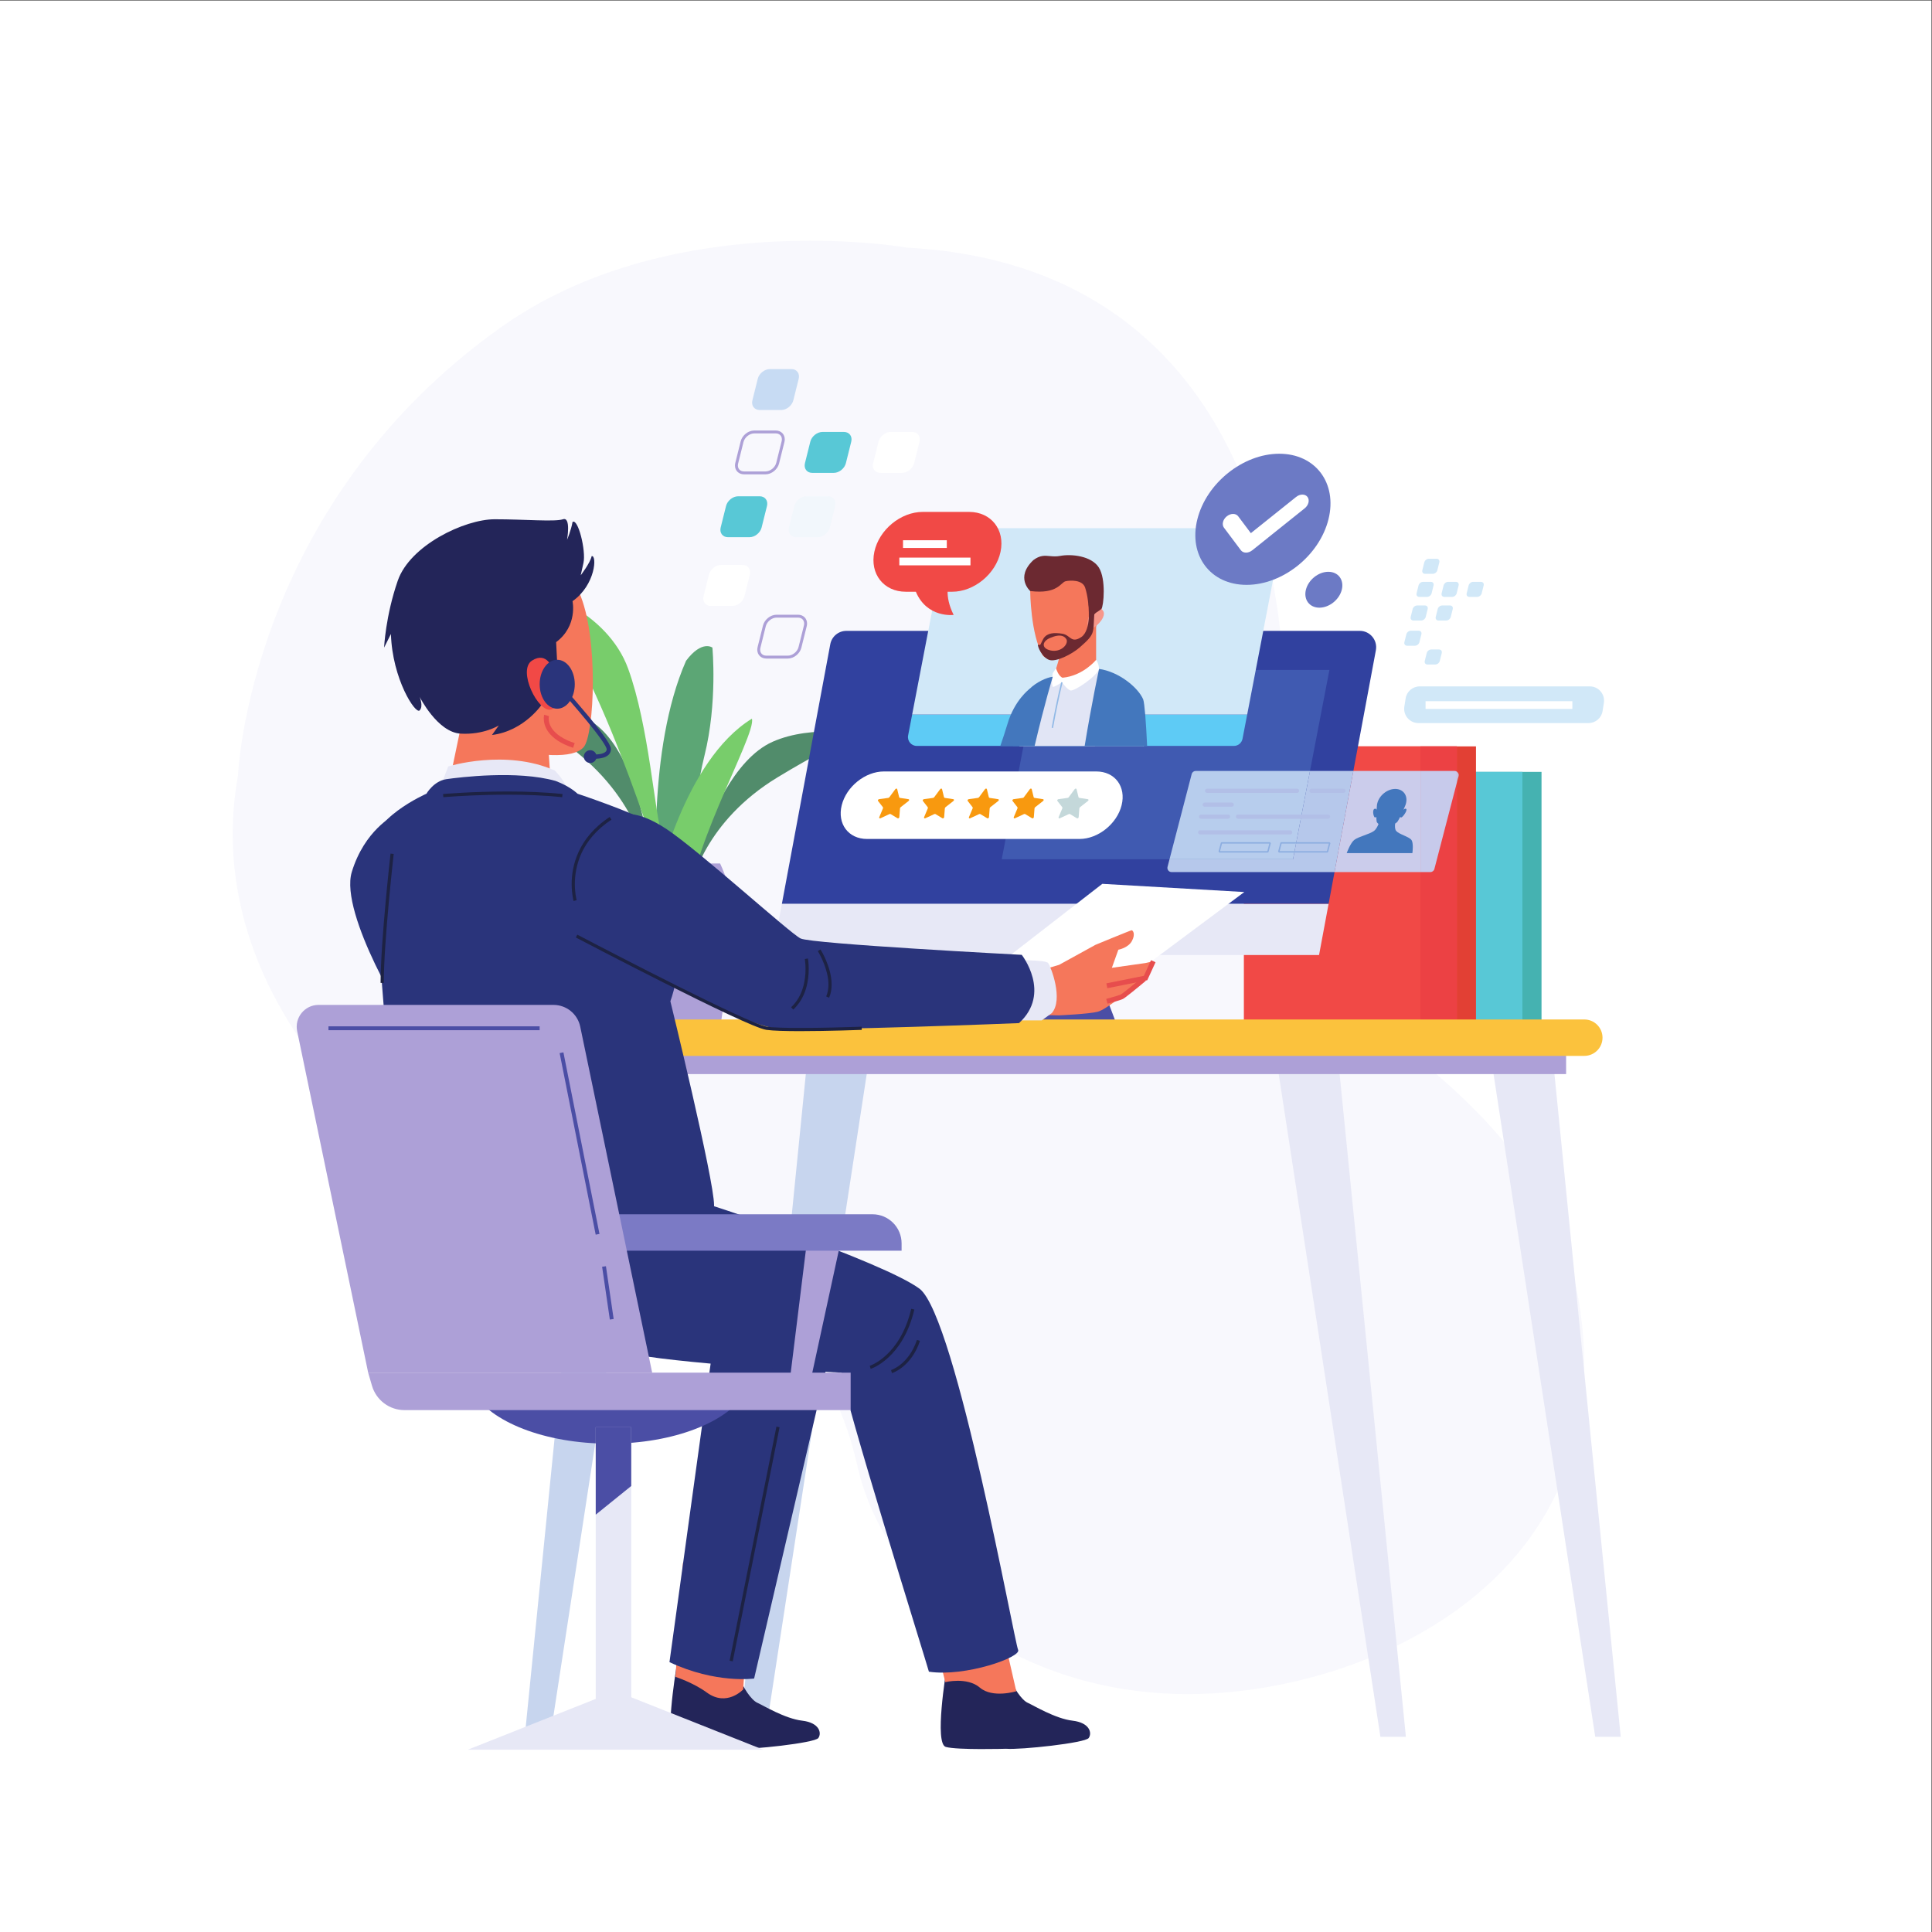 <?xml version="1.0" encoding="UTF-8" standalone="no"?>
<svg
   xmlns:dc="http://purl.org/dc/elements/1.1/"
   xmlns:cc="http://creativecommons.org/ns#"
   xmlns:rdf="http://www.w3.org/1999/02/22-rdf-syntax-ns#"
   xmlns:svg="http://www.w3.org/2000/svg"
   xmlns="http://www.w3.org/2000/svg"
   xmlns:sodipodi="http://sodipodi.sourceforge.net/DTD/sodipodi-0.dtd"
   xmlns:inkscape="http://www.inkscape.org/namespaces/inkscape"
   version="1.1"
   id="svg2"
   xml:space="preserve"
   width="666.667"
   height="666.667"
   viewBox="0 0 666.667 666.667"
   sodipodi:docname="4153552.eps"><rect x="0" y="0" width="666.667" height="666.667" fill="#333333" stroke="none"/><defs
     id="defs6" /><sodipodi:namedview
     pagecolor="#ffffff"
     bordercolor="#666666"
     borderopacity="1"
     objecttolerance="10"
     gridtolerance="10"
     guidetolerance="10"
     inkscape:pageopacity="0"
     inkscape:pageshadow="2"
     inkscape:window-width="640"
     inkscape:window-height="480"
     id="namedview4" /><g
     id="g10"
     inkscape:groupmode="layer"
     inkscape:label="ink_ext_XXXXXX"
     transform="matrix(1.333,0,0,-1.333,0,666.667)"><g
       id="g12"
       transform="scale(0.1)"><path
         d="M 0,0 H 5000 V 5000 H 0 Z"
         style="fill:#ffffff;fill-opacity:1;fill-rule:nonzero;stroke:none"
         id="path14" /><path
         d="m 3075.2,615.809 c -439.39,0 -782.21,264.98 -856.06,592.051 -75.32,333.52 -290.5,494.9 -667.05,559.45 -376.56,64.56 -1054.367,570.23 -936.024,1226.52 0,0 27.715,698.31 683.204,1161.95 261.05,184.64 580.54,222.34 797.84,222.34 149.89,0 251.13,-17.92 251.13,-17.92 544.87,-29.3 805.79,-361.69 913.06,-726.14 h -788.47 c -10.92,0 -20.3,-7.75 -22.36,-18.47 l -47.58,-247.4 h -211.92 c -20.42,0 -37.95,-14.57 -41.69,-34.65 l -125.25,-671.81 h 1195.88 v -308.94 h 336.72 c 214.58,-171.85 481.74,-371.39 534.54,-746.86 96.83,-688.559 -537.94,-979.051 -989.81,-989.809 -8.74,-0.211 -17.49,-0.312 -26.16,-0.312 m 238.78,2752.381 h -43.8 l 24.53,127.57 c 8.2,-42.68 14.56,-85.37 19.27,-127.57"
         style="fill:#f8f8fd;fill-opacity:1;fill-rule:nonzero;stroke:none"
         id="path16" /><path
         d="m 1701.01,2711.46 c 0,0 -27.26,347.6 74.97,579.34 40.9,54.52 68.16,34.07 68.16,34.07 0,0 13.63,-143.13 -20.45,-279.44 -34.08,-136.31 -54.52,-402.12 -54.52,-402.12 l -68.16,68.15"
         style="fill:#5ca675;fill-opacity:1;fill-rule:nonzero;stroke:none"
         id="path18" /><path
         d="m 1680.56,2738.73 c 0,0 -6.81,163.57 -177.21,306.7 -170.39,143.13 -204.47,143.13 -204.47,143.13 0,0 136.32,6.82 231.74,-54.52 95.42,-61.34 129.49,-231.74 136.31,-259 6.82,-27.26 47.71,-136.31 47.71,-136.31 h -34.08"
         style="fill:#518c6b;fill-opacity:1;fill-rule:nonzero;stroke:none"
         id="path20" /><path
         d="m 1791.1,2713.66 c 0,0 31.93,160.58 222.34,275.75 190.41,115.17 224.09,109.92 224.09,109.92 0,0 -133.64,27.73 -237.37,-18.18 -103.74,-45.9 -163.66,-209.01 -174.59,-234.9 -10.93,-25.89 -68.14,-127.34 -68.14,-127.34 l 33.67,-5.25"
         style="fill:#518c6b;fill-opacity:1;fill-rule:nonzero;stroke:none"
         id="path22" /><path
         d="m 1714.64,2738.73 c 0,0 -177.21,586.14 -333.97,722.46 6.82,20.45 190.84,-40.9 245.37,-190.84 54.52,-149.94 68.15,-374.86 88.6,-436.2 20.45,-61.35 47.71,-115.87 47.71,-115.87"
         style="fill:#78cd6b;fill-opacity:1;fill-rule:nonzero;stroke:none"
         id="path24" /><path
         d="m 1701.01,2711.46 c 0,0 68.16,320.34 245.36,429.39 13.64,-40.89 -184.02,-374.86 -163.57,-524.81 20.44,-149.94 -81.79,95.42 -81.79,95.42"
         style="fill:#78cd6b;fill-opacity:1;fill-rule:nonzero;stroke:none"
         id="path26" /><path
         d="m 1603.7,2350.42 h 262.11 c 16.13,109.31 29.68,207.61 32.18,245.18 5.17,77.44 -20.93,143.08 -33.9,170.39 h -258.67 c -12.98,-27.31 -39.08,-92.95 -33.91,-170.39 2.51,-37.57 16.05,-135.87 32.19,-245.18"
         style="fill:#ada0d7;fill-opacity:1;fill-rule:nonzero;stroke:none"
         id="path28" /><path
         d="m 3509.74,2352.79 h 480.711 v 650.371 H 3509.74 Z"
         style="fill:#45b2b1;fill-opacity:1;fill-rule:nonzero;stroke:none"
         id="path30" /><path
         d="m 3460.26,2352.79 h 480.699 v 650.371 H 3460.26 Z"
         style="fill:#58c8d6;fill-opacity:1;fill-rule:nonzero;stroke:none"
         id="path32" /><path
         d="m 3340.08,2352.79 h 480.707 v 716.352 H 3340.08 Z"
         style="fill:#e24034;fill-opacity:1;fill-rule:nonzero;stroke:none"
         id="path34" /><path
         d="m 3219.91,2352.79 h 551.391 v 716.352 H 3219.91 Z"
         style="fill:#f14946;fill-opacity:1;fill-rule:nonzero;stroke:none"
         id="path36" /><path
         d="m 3677.05,2352.79 h 94.25 v 716.352 h -94.25 z"
         style="fill:#ec4144;fill-opacity:1;fill-rule:nonzero;stroke:none"
         id="path38" /><path
         d="m 1019.03,2890.05 c 0,0 -75.405,-37.7 -108.393,-146.1 -32.992,-108.39 146.093,-400.58 146.093,-386.44 0,14.13 179.09,94.24 179.09,94.24 l -89.54,329.91 -127.25,108.39"
         style="fill:#2a347b;fill-opacity:1;fill-rule:nonzero;stroke:none"
         id="path40" /><path
         d="m 2902.49,2317.99 -99.56,263.14 H 2554 l 99.57,-263.14"
         style="fill:#4b4ea5;fill-opacity:1;fill-rule:nonzero;stroke:none"
         id="path42" /><path
         d="m 1999.27,2528.98 h 1415.28 l 24.75,132.75 H 2024.02"
         style="fill:#e7e8f6;fill-opacity:1;fill-rule:nonzero;stroke:none"
         id="path44" /><path
         d="M 2149.28,3333.54 2024.03,2661.73 H 3439.3 L 3561.66,3318 c 4.86,26.08 -15.16,50.19 -41.7,50.19 H 2190.97 c -20.42,0 -37.95,-14.57 -41.69,-34.65"
         style="fill:#31419f;fill-opacity:1;fill-rule:nonzero;stroke:none"
         id="path46" /><path
         d="m 2846.42,2412.88 374.67,279.23 -367.6,21.21 -346.39,-268.63 339.32,-31.81"
         style="fill:#ffffff;fill-opacity:1;fill-rule:nonzero;stroke:none"
         id="path48" /><path
         d="m 2741.56,2503.6 94.26,51.84 c 0,0 91.01,37.7 93.66,37.7 2.66,0 10.6,-8.83 0.89,-27.39 -9.72,-18.56 -35.35,-22.97 -35.35,-22.97 l -16.79,-46.84 87.19,12.37 20.03,4.71 c 0,0 -14.14,-35.34 -20.03,-43.59 -5.89,-8.24 -38.88,-29.45 -38.88,-29.45 0,0 -62.45,-51.85 -84.83,-57.74 -22.39,-5.89 -100.15,-9.42 -100.15,-9.42 l -49.48,1.18 -45.95,-9.43 c 0,0 -23.56,43.6 -20.04,104.86 l 115.47,34.17"
         style="fill:#f5775b;fill-opacity:1;fill-rule:nonzero;stroke:none"
         id="path50" /><path
         d="M 3300.03,2286.81 3573.37,505.371 h 65.98 l -179.09,1790.869 -160.23,-9.43"
         style="fill:#e7e8f6;fill-opacity:1;fill-rule:nonzero;stroke:none"
         id="path52" /><path
         d="M 3856.14,2286.81 4129.48,505.371 h 65.98 l -179.09,1790.869 -160.23,-9.43"
         style="fill:#e7e8f6;fill-opacity:1;fill-rule:nonzero;stroke:none"
         id="path54" /><path
         d="M 2253.79,2286.81 1980.44,505.371 h -65.98 l 179.09,1790.869 160.24,-9.43"
         style="fill:#c7d5ee;fill-opacity:1;fill-rule:nonzero;stroke:none"
         id="path56" /><path
         d="M 1697.67,2286.81 1424.33,505.371 h -65.98 l 179.09,1790.869 160.23,-9.43"
         style="fill:#c7d5ee;fill-opacity:1;fill-rule:nonzero;stroke:none"
         id="path58" /><path
         d="M 4054.08,2220.84 H 1593.99 v 84.82 h 2460.09 v -84.82"
         style="fill:#ada0d7;fill-opacity:1;fill-rule:nonzero;stroke:none"
         id="path60" /><path
         d="M 4101.21,2267.96 H 1669.4 c -26.03,0 -47.13,21.1 -47.13,47.12 0,26.04 21.1,47.13 47.13,47.13 h 2431.81 c 26.02,0 47.12,-21.09 47.12,-47.13 0,-26.02 -21.1,-47.12 -47.12,-47.12"
         style="fill:#fbc23d;fill-opacity:1;fill-rule:nonzero;stroke:none"
         id="path62" /><path
         d="m 1750.86,684.449 c 0,0 15.45,37.852 80.08,31.11 64.63,-6.727 72.64,-18.707 81.61,-50.418 8.97,-31.711 32.86,-65.161 48.02,-71.84 15.16,-6.672 71.25,-41.031 116.02,-46.262 44.77,-5.238 51.03,-32.129 41.76,-44.949 -9.26,-12.82 -176.54,-30.879 -213.79,-27.758 0,0 -125.95,-3.684 -156.03,4.738 -30.09,8.43 0.46,192.922 2.33,205.379"
         style="fill:#232559;fill-opacity:1;fill-rule:nonzero;stroke:none"
         id="path64" /><path
         d="m 1767.98,955.832 -19.39,-295.41 c 0,0 46.05,-14.832 81.09,-40.512 51.79,-37.961 94.21,8 94.21,8 l 11.68,185.871 -167.59,142.051"
         style="fill:#f5775b;fill-opacity:1;fill-rule:nonzero;stroke:none"
         id="path66" /><path
         d="M 2143.03,1476.21 1952.16,656.18 c 0,0 -98.97,-14.141 -219.14,42.422 0,0 106.04,770.538 113.1,820.018 7.07,49.49 282.77,0 296.91,-42.41"
         style="fill:#2a347b;fill-opacity:1;fill-rule:nonzero;stroke:none"
         id="path68" /><path
         d="m 1369.32,3597.76 c 0,0 78.36,-14.6 129.86,-130 51.5,-115.41 39.11,-368.73 11.97,-400.24 -27.13,-31.51 -116.27,-26.08 -241.51,6.23 -132.34,34.15 -185.04,165.87 -214.09,253.14 -55.616,167.11 80.64,351.93 313.77,270.87"
         style="fill:#f5775b;fill-opacity:1;fill-rule:nonzero;stroke:none"
         id="path70" /><path
         d="m 1151.78,2922.35 45.07,215.88 c 0,0 116.01,42.37 195.19,-31.59 l 26.94,-32.87 9.17,-138.02 c 0,0 -121.6,-32.83 -276.37,-13.4"
         style="fill:#f5775b;fill-opacity:1;fill-rule:nonzero;stroke:none"
         id="path72" /><path
         d="m 1149.26,1594.67 c 0,0 252.56,-73.89 552.1,-63.7 299.56,10.21 339.19,95.14 348.54,176.12 9.34,80.97 -223.68,130.23 -325.04,156.85 -101.36,26.61 -447.91,126.27 -541.62,25.19 -93.72,-101.08 -115.52,-225.37 -33.98,-294.46"
         style="fill:#232559;fill-opacity:1;fill-rule:nonzero;stroke:none"
         id="path74" /><path
         d="m 2450.7,684.449 c 0,0 15.47,37.852 80.1,31.11 64.63,-6.727 72.62,-18.707 81.6,-50.418 8.96,-31.711 32.86,-65.161 48.02,-71.84 15.16,-6.672 71.25,-41.031 116.02,-46.262 44.77,-5.238 51.03,-32.129 41.77,-44.949 -9.27,-12.82 -176.55,-30.879 -213.8,-27.758 0,0 -125.95,-3.684 -156.03,4.738 -30.09,8.43 0.46,192.922 2.32,205.379"
         style="fill:#232559;fill-opacity:1;fill-rule:nonzero;stroke:none"
         id="path76" /><path
         d="m 2376.31,934.242 70.7,-287.492 c 0,0 56.55,14.148 89.54,-14.141 32.99,-28.269 94.26,-9.418 94.26,-9.418 l -51.84,226.207 -202.66,84.844"
         style="fill:#f5775b;fill-opacity:1;fill-rule:nonzero;stroke:none"
         id="path78" /><path
         d="m 1791.93,1895.65 c 14.14,0 494.84,-160.23 589.1,-230.93 94.25,-75.41 245.06,-915.47 254.49,-934.31 9.43,-18.851 -136.67,-70.699 -230.92,-56.558 -4.72,18.847 -226.22,726.958 -226.22,774.088 0,0 -377.03,18.84 -537.26,47.12 -160.23,28.28 -268.63,32.99 -334.61,207.36 -65.98,174.37 320.47,188.51 320.47,188.51 l 164.95,4.72"
         style="fill:#2a347b;fill-opacity:1;fill-rule:nonzero;stroke:none"
         id="path80" /><path
         d="m 2614.31,2515.38 c 0,0 91.91,2.36 98.97,-7.07 7.07,-9.42 40.06,-94.25 9.43,-129.6 -25.93,-18.85 -25.93,-18.85 -25.93,-18.85 h -80.11 l -2.36,155.52"
         style="fill:#e7e8f6;fill-opacity:1;fill-rule:nonzero;stroke:none"
         id="path82" /><path
         d="m 1135.67,2953.67 24.74,63.63 c 0,0 148.46,45.94 275.7,-10.61 31.82,-31.81 49.49,-81.29 49.49,-81.29 l -349.93,28.27"
         style="fill:#e7e8f6;fill-opacity:1;fill-rule:nonzero;stroke:none"
         id="path84" /><path
         d="m 1103.86,2946.6 c 0,0 18.85,32.99 51.84,37.71 32.99,4.71 183.8,23.56 282.77,-4.72 37.7,-14.13 56.55,-32.99 56.55,-32.99 0,0 141.39,-47.13 188.51,-75.4 47.13,-28.28 61.27,-245.07 70.7,-315.76 9.42,-70.69 -18.85,-146.1 -18.85,-146.1 0,0 113.1,-461.85 113.1,-527.83 0,-65.98 -37.7,-141.39 -169.66,-188.52 -131.96,-47.12 -490.13,-28.27 -612.66,47.13 -37.71,75.41 -94.258,970.84 -103.683,1055.67 -9.43,84.83 141.383,150.81 141.383,150.81"
         style="fill:#2a347b;fill-opacity:1;fill-rule:nonzero;stroke:none"
         id="path86" /><path
         d="m 1605.77,2890.05 c 0,0 35.35,21.21 120.18,-35.35 84.83,-56.55 318.11,-268.62 346.39,-282.76 28.28,-14.15 572.61,-42.42 572.61,-42.42 0,0 77.76,-98.97 -7.07,-176.73 0,0 -525.48,-21.21 -624.45,-14.14 -98.97,7.07 -428.86,197.94 -428.86,197.94 0,0 -134.32,197.94 21.2,353.46"
         style="fill:#2a347b;fill-opacity:1;fill-rule:nonzero;stroke:none"
         id="path88" /><path
         d="m 1490.56,2574.46 c 0.01,0 110.2,-57.85 226.84,-116.63 58.32,-29.39 118.25,-59.01 166.86,-81.76 24.31,-11.38 45.78,-21.04 62.85,-28.11 17.14,-7.07 29.55,-11.55 36.9,-12.64 17.66,-2.51 50.68,-3.3 87.23,-3.3 73.02,0 159.54,3.26 159.57,3.26 l -0.31,8.26 c -0.01,0 -5.4,-0.2 -14.64,-0.51 -27.72,-0.92 -90.03,-2.75 -144.62,-2.75 -36.35,-0.01 -69.44,0.83 -86.06,3.22 -5.51,0.75 -18.11,5.11 -34.91,12.09 -59.12,24.49 -173.21,81.08 -272.36,131.49 -49.59,25.22 -95.47,48.89 -128.95,66.26 -16.74,8.69 -30.38,15.8 -39.84,20.74 -9.46,4.93 -14.71,7.69 -14.72,7.7 l -3.84,-7.32"
         style="fill:#1d2243;fill-opacity:1;fill-rule:nonzero;stroke:none"
         id="path90" /><path
         d="m 2083.36,2518.62 c 0,0 0.11,-0.57 0.28,-1.77 0.53,-3.59 1.6,-12.39 1.6,-24.06 0.02,-27.29 -5.93,-69.84 -37.35,-98.94 l 5.62,-6.05 c 34.02,31.68 39.97,76.67 39.99,104.99 0,16.23 -1.98,27.13 -2.01,27.31 l -8.13,-1.48"
         style="fill:#1d2243;fill-opacity:1;fill-rule:nonzero;stroke:none"
         id="path92" /><path
         d="m 2116.99,2539.19 c 0,0 0.39,-0.63 1.14,-1.9 5.28,-8.83 26.5,-47.58 26.42,-84.74 0,-10.61 -1.69,-21.06 -5.83,-30.72 l 7.59,-3.26 c 4.67,10.91 6.51,22.5 6.51,33.98 -0.12,45.88 -28.73,90.73 -28.85,91.05 l -6.98,-4.41"
         style="fill:#1d2243;fill-opacity:1;fill-rule:nonzero;stroke:none"
         id="path94" /><path
         d="m 1492.78,2671.07 -0.18,0.68 c -0.87,3.35 -4.52,18.86 -4.52,40.88 0.09,44.13 14.35,113.92 94.81,166.86 l -4.54,6.91 c -83.14,-54.56 -98.62,-127.97 -98.53,-173.77 0,-26.21 4.94,-43.56 5.01,-43.83 l 7.95,2.27"
         style="fill:#1d2243;fill-opacity:1;fill-rule:nonzero;stroke:none"
         id="path96" /><path
         d="m 1010.94,2791.59 c 0,-0.08 -25.721,-227.66 -25.733,-334.66 h 8.262 c -0.004,52.95 6.414,136.49 12.841,206.66 3.21,35.1 6.42,66.87 8.83,89.87 2.41,22.99 4.01,37.17 4.01,37.21 l -8.21,0.92"
         style="fill:#1d2243;fill-opacity:1;fill-rule:nonzero;stroke:none"
         id="path98" /><path
         d="m 1147.62,2937.59 c 0.01,0 4.65,0.4 13.09,1.02 25.34,1.83 84.63,5.49 153.04,5.49 45.6,0 95.26,-1.63 141.57,-6.5 l 0.87,8.21 c -46.73,4.92 -96.64,6.55 -142.44,6.56 -91.6,-0.01 -166.78,-6.54 -166.85,-6.55 l 0.72,-8.23"
         style="fill:#1d2243;fill-opacity:1;fill-rule:nonzero;stroke:none"
         id="path100" /><path
         d="m 2253.94,1457.74 c 0.42,0.13 21.19,6.81 45.62,29.36 24.44,22.54 52.47,61 67.33,124.21 l -8.04,1.89 c -14.53,-61.67 -41.59,-98.5 -64.89,-120.03 -11.66,-10.76 -22.39,-17.68 -30.16,-21.89 -3.88,-2.11 -7.02,-3.55 -9.17,-4.44 -1.07,-0.45 -1.9,-0.77 -2.44,-0.96 l -0.6,-0.22 -0.15,-0.05 2.5,-7.87"
         style="fill:#1d2243;fill-opacity:1;fill-rule:nonzero;stroke:none"
         id="path102" /><path
         d="m 2308.99,1446.71 c 0.37,0.12 12.8,3.99 28.02,16.35 15.22,12.35 33.2,33.26 44.46,67.09 l -7.83,2.61 c -10.78,-32.28 -27.68,-51.77 -41.84,-63.29 -7.08,-5.75 -13.48,-9.49 -18.06,-11.79 -2.3,-1.14 -4.14,-1.92 -5.38,-2.41 l -1.4,-0.53 -0.4,-0.13 2.43,-7.9"
         style="fill:#1d2243;fill-opacity:1;fill-rule:nonzero;stroke:none"
         id="path104" /><path
         d="m 2009.92,1308.24 -121.19,-605.97 8.1,-1.622 121.2,605.972"
         style="fill:#1d2243;fill-opacity:1;fill-rule:nonzero;stroke:none"
         id="path106" /><path
         d="m 1482.06,3444.98 c 0,0 14.14,-63.62 -42.42,-106.03 l 3.54,-70.7 c 0,0 21.21,-63.62 7.07,-70.69 -14.14,-7.07 -17.67,3.54 -17.67,3.54 0,0 -45.95,74.22 -60.09,77.75 -14.14,3.54 31.81,-98.97 31.81,-98.97 0,0 -45.95,-70.68 -130.78,-81.29 l 17.67,24.74 c 0,0 -38.88,-24.74 -98.97,-21.2 -60.08,3.53 -106.03,95.43 -106.03,95.43 0,0 10.6,-24.74 0,-35.35 -10.61,-10.6 -70.7,81.3 -74.23,197.94 l -17.671,-35.34 c 0,0 3.531,81.29 35.351,173.19 31.8,91.9 173.19,159.06 250.95,159.06 77.76,0 155.52,-7.07 176.73,0 21.21,7.07 10.61,-53.02 10.61,-53.02 0,0 10.6,24.74 14.13,45.95 14.14,10.6 35.35,-74.23 28.28,-106.04 -7.07,-31.81 -7.07,-31.81 -7.07,-31.81 0,0 24.74,31.81 28.28,49.48 14.13,3.54 10.6,-74.22 -49.49,-116.64"
         style="fill:#232559;fill-opacity:1;fill-rule:nonzero;stroke:none"
         id="path108" /><path
         d="m 1430.77,3268.88 c 0,0 -14.28,47.33 -53.47,22.45 -39.2,-24.89 16.48,-136.3 49.26,-126.7 32.78,9.61 12.84,86.26 4.21,104.25"
         style="fill:#f14946;fill-opacity:1;fill-rule:nonzero;stroke:none"
         id="path110" /><path
         d="m 2866.53,2443.12 103.34,20.67 21.39,46.56 -11.63,5.35 -18.67,-40.63 -96.95,-19.39 2.52,-12.56"
         style="fill:#e74d4d;fill-opacity:1;fill-rule:nonzero;stroke:none"
         id="path112" /><path
         d="m 2957.77,2471.99 c -0.01,-0.01 -3.15,-2.64 -8,-6.67 -7.28,-6.03 -18.36,-15.17 -28.25,-23.1 -4.95,-3.97 -9.6,-7.64 -13.29,-10.44 -1.84,-1.4 -3.45,-2.58 -4.7,-3.46 -1.21,-0.86 -2.21,-1.46 -2.25,-1.46 -1.02,-0.54 -4.31,-1.76 -8.14,-2.96 -5.8,-1.86 -13.21,-3.96 -19.13,-5.59 -5.92,-1.62 -10.34,-2.77 -10.35,-2.77 l 3.22,-12.39 c 0.02,0 8.01,2.07 16.93,4.6 4.46,1.27 9.15,2.64 13.23,3.95 4.13,1.33 7.47,2.47 9.97,3.7 1.68,0.87 3.2,1.95 5.41,3.54 7.49,5.45 20.77,16.17 32.32,25.64 11.53,9.45 21.24,17.58 21.25,17.59 l -8.22,9.82"
         style="fill:#e74d4d;fill-opacity:1;fill-rule:nonzero;stroke:none"
         id="path114" /><path
         d="m 1408.75,3151.01 c -0.13,-0.44 -1.13,-4.1 -1.13,-9.93 -0.03,-8.7 2.35,-22.41 13.27,-36.47 10.9,-14.08 30.02,-28.31 62.68,-39.19 l 4.05,12.15 c -30.96,10.33 -47.62,23.27 -56.61,34.88 -8.96,11.61 -10.56,22.1 -10.59,28.63 0,2.17 0.19,3.88 0.37,5 l 0.22,1.21 0.06,0.24 v 0.01 l -3.56,0.97 3.55,-1.01 0.01,0.04 -3.56,0.97 3.55,-1.01 -12.31,3.51"
         style="fill:#e74d4d;fill-opacity:1;fill-rule:nonzero;stroke:none"
         id="path116" /><path
         d="M 3347.15,2776.94 H 2593.1 l 94.26,490.13 h 754.05 l -94.26,-490.13"
         style="fill:#405ab1;fill-opacity:1;fill-rule:nonzero;stroke:none"
         id="path118" /><path
         d="m 2350.81,3097.4 c -2.7,-14.04 8.07,-27.08 22.37,-27.08 h 820.91 c 10.92,0 20.3,7.75 22.36,18.48 l 12.08,62.82 h -867.29 l -10.43,-54.22"
         style="fill:#5ecbf5;fill-opacity:1;fill-rule:nonzero;stroke:none"
         id="path120" /><path
         d="m 3293.74,3634.06 h -820.91 c -10.92,0 -20.3,-7.75 -22.36,-18.47 l -89.23,-463.97 h 867.29 l 87.57,455.36 c 2.7,14.05 -8.06,27.08 -22.36,27.08"
         style="fill:#d1e8f8;fill-opacity:1;fill-rule:nonzero;stroke:none"
         id="path122" /><path
         d="m 2732.5,3069.97 c 10.8,29.81 17.48,51.12 17.48,51.12 0,0 24.75,129.42 -85.53,96.22 0,0 -38.26,-28.69 -56.27,-89.47 -5.6,-18.86 -12.27,-39.03 -18.81,-57.87 h 143.13"
         style="fill:#4377bd;fill-opacity:1;fill-rule:nonzero;stroke:none"
         id="path124" /><path
         d="m 2960.92,3069.97 c -2.02,63.81 -5.98,114.98 -12.88,128.77 -20.25,37.14 -102.97,70.9 -102.97,70.9 l -113.1,-16.88 c 0,0 -47.27,-13.51 -62.46,-47.27 -5.1,-11.34 -17.45,-66.54 -30.64,-135.52 h 322.05"
         style="fill:#e1e5f5;fill-opacity:1;fill-rule:nonzero;stroke:none"
         id="path126" /><path
         d="m 2751.29,3346.22 c 0,0 -6.84,-50.59 -21.89,-87.5 0,0 -4.1,-28.72 56.07,-16.41 60.15,12.31 51.95,42.38 51.95,42.38 v 118.96 l -86.13,-57.43"
         style="fill:#f5775b;fill-opacity:1;fill-rule:nonzero;stroke:none"
         id="path128" /><path
         d="m 2666.82,3471.31 c 0,0 0.68,-113.12 33.14,-167.61 22.16,-22.91 97.7,13.08 129.5,61.71 31.8,48.63 31.17,121.79 6.01,162.52 -25.15,40.73 -108.01,28.48 -132.29,14.42 -24.28,-14.07 -37.73,-52.96 -36.36,-71.04"
         style="fill:#f5775b;fill-opacity:1;fill-rule:nonzero;stroke:none"
         id="path130" /><path
         d="m 2819.46,3407.41 c 0,0 21.34,32.87 35.61,13.3 14.26,-19.58 -35.15,-59.6 -38.93,-44.38 -3.78,15.24 3.32,31.08 3.32,31.08"
         style="fill:#f7978a;fill-opacity:1;fill-rule:nonzero;stroke:none"
         id="path132" /><path
         d="m 2666.82,3471.31 c 0,0 -39.68,34.89 8.18,80.01 17.34,13 29.18,11.72 42.85,10.43 7.88,-0.75 16.38,-1.49 26.88,0.51 28.71,5.47 80.67,0 99.81,-30.09 19.14,-30.07 12.3,-99.8 6.83,-106.64 -5.46,-6.84 -21.87,-10.94 -21.87,-23.25 0,-12.3 -2.74,-21.87 -6.84,-21.87 -4.1,0 -4.1,20.51 -4.1,35.54 0,15.05 -2.73,43.76 -9.57,64.27 -6.84,20.51 -38.28,19.14 -50.59,16.41 -12.3,-2.74 -20.45,-34.24 -91.58,-25.32"
         style="fill:#6c2931;fill-opacity:1;fill-rule:nonzero;stroke:none"
         id="path134" /><path
         d="m 2815.82,3437.33 c 0,0 0.01,0 0.04,0.02 l -0.04,-0.02 m 0.04,0.02 1.42,0.71 c 0,-0.02 0,-0.04 0,-0.05 -0.77,-0.34 -1.28,-0.59 -1.42,-0.66"
         style="fill:#9e6771;fill-opacity:1;fill-rule:nonzero;stroke:none"
         id="path136" /><path
         d="m 2817.28,3438.01 c 0,0.01 0,0.03 0,0.05 l 0.78,0.39 0.01,-0.11 c -0.28,-0.12 -0.55,-0.23 -0.79,-0.33"
         style="fill:#58405b;fill-opacity:1;fill-rule:nonzero;stroke:none"
         id="path138" /><path
         d="m 2719.59,3317.47 c -25.88,5.63 -22.5,25.89 3.94,34.32 0,0 28.14,12.95 37.7,-6.75 3.94,-12.94 -15.75,-33.2 -41.64,-27.57 z m 98.48,120.87 c 0.26,-2.23 7.41,-67.73 -18.58,-85.98 -27,-18.01 -28.14,5.06 -49.51,8.44 -21.39,3.37 -38.83,2.25 -48.39,-11.82 -8.45,-14.07 -6.76,-20.26 -14.64,-16.32 -1.68,-4.5 10.14,-32.07 28.14,-39.39 18,-7.31 60.77,15.19 79.9,32.08 19.14,16.88 30.95,27.57 34.32,42.2 3.38,14.63 1.69,42.76 5.64,62.46 2.24,14.87 -11.36,10.62 -16.88,8.33"
         style="fill:#6c2931;fill-opacity:1;fill-rule:nonzero;stroke:none"
         id="path140" /><path
         d="m 2837.48,3293.27 c 0,0 -32.92,-41.35 -86.94,-46.42 -10.97,4.22 -16.88,24.48 -16.88,24.48 l -8.44,-12.66 c 0,0 -4.22,-25.32 0,-35.45 5.06,-0.85 23.63,11.82 23.63,11.82 0,0 12.66,-17.73 21.95,-21.1 9.28,-3.38 68.37,36.29 74.27,55.7 0,0 -0.42,13.93 -7.59,23.63"
         style="fill:#ffffff;fill-opacity:1;fill-rule:nonzero;stroke:none"
         id="path142" /><path
         d="m 2969.54,3069.97 c -2.93,62.89 -6.7,110.97 -10.25,120.9 -13.49,31.5 -64.14,72.02 -114.22,78.77 0,0 -18.8,-86.83 -37.32,-199.67 h 161.79"
         style="fill:#4377bd;fill-opacity:1;fill-rule:nonzero;stroke:none"
         id="path144" /><path
         d="m 2678.21,3069.97 c 26.53,112.58 47.01,179.41 47.01,179.41 -15.19,-1.68 -42.21,-13.5 -60.77,-32.07 -10.09,-20.16 -25.74,-78.06 -41.91,-147.34 h 55.67"
         style="fill:#4377bd;fill-opacity:1;fill-rule:nonzero;stroke:none"
         id="path146" /><path
         d="m 2959.42,3069.97 c 1.84,60.22 -1.53,115.9 -11.38,128.77 -32.07,27.01 -65.83,25.32 -82.71,-5.06 -9.23,-16.61 -21.48,-74.56 -30.69,-123.71 h 124.78"
         style="fill:#4377bd;fill-opacity:1;fill-rule:nonzero;stroke:none"
         id="path148" /><path
         d="m 2747.11,3235.46 c -9.58,-39.04 -17.53,-78.5 -24.7,-118.02 l 3.53,-0.64 c 7.17,39.47 15.1,78.86 24.66,117.81 l -3.49,0.85"
         style="fill:#91b9e6;fill-opacity:1;fill-rule:nonzero;stroke:none"
         id="path150" /><path
         d="m 3438.94,3656.96 c -23.37,-93.73 -118.3,-169.71 -212.03,-169.71 -93.73,0 -150.77,75.98 -127.4,169.71 23.37,93.74 118.3,169.72 212.03,169.72 93.73,0 150.77,-75.98 127.4,-169.72"
         style="fill:#6c7ac5;fill-opacity:1;fill-rule:nonzero;stroke:none"
         id="path152" /><path
         d="m 3473.42,3474.65 c -6.39,-25.66 -32.37,-46.45 -58.02,-46.45 -25.66,0 -41.26,20.79 -34.87,46.45 6.4,25.64 32.38,46.44 58.03,46.44 25.66,0 41.26,-20.8 34.86,-46.44"
         style="fill:#6c7ac5;fill-opacity:1;fill-rule:nonzero;stroke:none"
         id="path154" /><path
         d="m 3225.47,3570.71 c -5.35,0 -10.17,2.04 -13.24,6.12 l -43.85,58.42 c -6.12,8.15 -2.83,21.36 7.36,29.51 10.17,8.15 23.38,8.15 29.5,0 l 32.78,-43.67 117.13,93.75 c 10.19,8.15 23.39,8.15 29.51,0 6.12,-8.15 2.83,-21.36 -7.36,-29.51 l -135.56,-108.5 c -5.08,-4.08 -10.93,-6.12 -16.27,-6.12"
         style="fill:#ffffff;fill-opacity:1;fill-rule:nonzero;stroke:none"
         id="path156" /><path
         d="m 2022.15,3939.87 h -55.5 c -13.94,0 -22.42,11.29 -18.94,25.23 l 13.83,55.51 c 3.48,13.93 17.59,25.23 31.53,25.23 h 55.51 c 13.93,0 22.41,-11.3 18.94,-25.23 l -13.84,-55.51 c -3.48,-13.94 -17.59,-25.23 -31.53,-25.23"
         style="fill:#c7dbf3;fill-opacity:1;fill-rule:nonzero;stroke:none"
         id="path158" /><path
         d="m 1981.58,3777.12 v 3.75 h -55.51 c -5.06,0.01 -8.95,1.7 -11.66,4.36 -2.7,2.67 -4.3,6.4 -4.31,10.99 0,1.64 0.21,3.39 0.67,5.22 l 13.84,55.52 c 1.49,6.03 5.41,11.72 10.54,15.82 5.13,4.11 11.4,6.58 17.34,6.56 H 2008 c 5.06,-0.01 8.95,-1.69 11.66,-4.35 2.7,-2.68 4.3,-6.41 4.31,-11 0,-1.64 -0.21,-3.39 -0.67,-5.22 l -13.84,-55.51 c -1.49,-6.04 -5.41,-11.72 -10.54,-15.82 -5.13,-4.11 -11.4,-6.58 -17.34,-6.57 v -3.75 -3.75 c 7.99,0.01 15.74,3.19 22.03,8.21 6.27,5.03 11.15,11.96 13.13,19.86 l 13.84,55.52 c 0.6,2.39 0.89,4.75 0.89,7.03 0.01,6.38 -2.34,12.2 -6.54,16.34 -4.2,4.14 -10.17,6.53 -16.93,6.51 h -55.51 c -7.99,-0.01 -15.74,-3.19 -22.03,-8.21 -6.27,-5.03 -11.15,-11.96 -13.13,-19.86 l -13.84,-55.51 c -0.6,-2.4 -0.89,-4.75 -0.89,-7.04 -0.01,-6.38 2.34,-12.2 6.54,-16.33 4.2,-4.15 10.17,-6.53 16.93,-6.52 h 55.51 v 3.75"
         style="fill:#ada0d7;fill-opacity:1;fill-rule:nonzero;stroke:none"
         id="path160" /><path
         d="m 2158.2,3777.12 h -55.51 c -13.93,0 -22.42,11.29 -18.94,25.23 l 13.84,55.51 c 3.48,13.94 17.59,25.23 31.52,25.23 h 55.52 c 13.93,0 22.41,-11.29 18.94,-25.23 l -13.85,-55.51 c -3.47,-13.94 -17.58,-25.23 -31.52,-25.23"
         style="fill:#58c8d6;fill-opacity:1;fill-rule:nonzero;stroke:none"
         id="path162" /><path
         d="m 2334.82,3777.12 h -55.51 c -13.93,0 -22.41,11.29 -18.94,25.23 l 13.85,55.51 c 3.47,13.94 17.58,25.23 31.51,25.23 h 55.52 c 13.93,0 22.41,-11.29 18.94,-25.23 l -13.85,-55.51 c -3.47,-13.94 -17.58,-25.23 -31.52,-25.23"
         style="fill:#ffffff;fill-opacity:1;fill-rule:nonzero;stroke:none"
         id="path164" /><path
         d="m 1940.06,3610.59 h -55.51 c -13.94,0 -22.41,11.3 -18.94,25.23 l 13.84,55.51 c 3.47,13.94 17.59,25.23 31.52,25.23 h 55.51 c 13.94,0 22.42,-11.29 18.94,-25.23 l -13.84,-55.51 c -3.47,-13.93 -17.58,-25.23 -31.52,-25.23"
         style="fill:#58c8d6;fill-opacity:1;fill-rule:nonzero;stroke:none"
         id="path166" /><path
         d="m 1895.71,3432.71 h -55.51 c -13.94,0 -22.42,11.29 -18.94,25.23 l 13.84,55.51 c 3.47,13.93 17.58,25.23 31.52,25.23 h 55.51 c 13.93,0 22.41,-11.3 18.94,-25.23 l -13.84,-55.51 c -3.47,-13.94 -17.59,-25.23 -31.52,-25.23"
         style="fill:#ffffff;fill-opacity:1;fill-rule:nonzero;stroke:none"
         id="path168" /><path
         d="m 2116.68,3610.59 h -55.51 c -13.94,0 -22.41,11.3 -18.94,25.23 l 13.84,55.51 c 3.47,13.94 17.59,25.23 31.52,25.23 h 55.51 c 13.94,0 22.42,-11.29 18.94,-25.23 l -13.84,-55.51 c -3.47,-13.93 -17.58,-25.23 -31.52,-25.23"
         style="fill:#f2f7fc;fill-opacity:1;fill-rule:nonzero;stroke:none"
         id="path170" /><path
         d="m 2039.3,3300.24 v 3.75 h -55.51 c -5.06,0.01 -8.95,1.7 -11.66,4.36 -2.7,2.67 -4.3,6.4 -4.31,11 0,1.64 0.21,3.38 0.67,5.21 l 13.84,55.52 c 1.49,6.03 5.41,11.71 10.54,15.81 5.13,4.12 11.4,6.59 17.35,6.57 h 55.5 c 5.06,-0.01 8.95,-1.69 11.66,-4.35 2.7,-2.68 4.3,-6.41 4.31,-11 0,-1.64 -0.21,-3.39 -0.66,-5.22 l -13.85,-55.51 c -1.49,-6.04 -5.4,-11.72 -10.54,-15.82 -5.12,-4.11 -11.39,-6.58 -17.34,-6.57 v -3.75 -3.75 c 7.99,0.01 15.75,3.19 22.03,8.21 6.27,5.03 11.15,11.97 13.13,19.86 l 13.84,55.52 c 0.6,2.39 0.89,4.75 0.89,7.03 0.02,6.38 -2.33,12.2 -6.54,16.34 -4.19,4.14 -10.16,6.53 -16.93,6.51 h -55.5 c -8,-0.01 -15.75,-3.19 -22.03,-8.21 -6.28,-5.03 -11.16,-11.96 -13.14,-19.86 l -13.84,-55.51 c -0.6,-2.39 -0.89,-4.75 -0.89,-7.03 -0.01,-6.38 2.34,-12.21 6.54,-16.34 4.2,-4.15 10.16,-6.53 16.93,-6.52 h 55.51 v 3.75"
         style="fill:#ada0d7;fill-opacity:1;fill-rule:nonzero;stroke:none"
         id="path172" /><path
         d="m 3709.23,3515.88 h -20.37 c -5.11,0 -8.23,4.14 -6.95,9.26 l 5.08,20.37 c 1.28,5.12 6.45,9.27 11.57,9.27 h 20.38 c 5.11,0 8.22,-4.15 6.95,-9.27 l -5.08,-20.37 c -1.27,-5.12 -6.46,-9.26 -11.58,-9.26"
         style="fill:#d1e8f8;fill-opacity:1;fill-rule:nonzero;stroke:none"
         id="path174" /><path
         d="m 3694.34,3456.13 h -20.38 c -5.11,0 -8.22,4.15 -6.95,9.26 l 5.09,20.38 c 1.27,5.12 6.45,9.27 11.57,9.27 h 20.37 c 5.12,0 8.23,-4.15 6.95,-9.27 l -5.08,-20.38 c -1.27,-5.11 -6.45,-9.26 -11.57,-9.26"
         style="fill:#d1e8f8;fill-opacity:1;fill-rule:nonzero;stroke:none"
         id="path176" /><path
         d="m 3759.19,3456.13 h -20.39 c -5.11,0 -8.23,4.15 -6.95,9.26 l 5.08,20.38 c 1.28,5.12 6.46,9.27 11.57,9.27 h 20.38 c 5.12,0 8.23,-4.15 6.96,-9.27 l -5.08,-20.38 c -1.28,-5.11 -6.47,-9.26 -11.57,-9.26"
         style="fill:#d1e8f8;fill-opacity:1;fill-rule:nonzero;stroke:none"
         id="path178" /><path
         d="m 3824.02,3456.13 h -20.38 c -5.12,0 -8.22,4.15 -6.95,9.26 l 5.08,20.38 c 1.27,5.12 6.46,9.27 11.58,9.27 h 20.37 c 5.11,0 8.23,-4.15 6.95,-9.27 l -5.08,-20.38 c -1.28,-5.11 -6.45,-9.26 -11.57,-9.26"
         style="fill:#d1e8f8;fill-opacity:1;fill-rule:nonzero;stroke:none"
         id="path180" /><path
         d="m 3679.1,3395 h -20.37 c -5.12,0 -8.24,4.15 -6.96,9.26 l 5.08,20.38 c 1.27,5.11 6.46,9.26 11.57,9.26 h 20.38 c 5.11,0 8.23,-4.15 6.95,-9.26 l -5.08,-20.38 c -1.27,-5.11 -6.45,-9.26 -11.57,-9.26"
         style="fill:#d1e8f8;fill-opacity:1;fill-rule:nonzero;stroke:none"
         id="path182" /><path
         d="m 3662.82,3329.69 h -20.38 c -5.12,0 -8.22,4.15 -6.96,9.27 l 5.09,20.38 c 1.27,5.11 6.46,9.26 11.57,9.26 h 20.38 c 5.11,0 8.23,-4.15 6.95,-9.26 l -5.08,-20.38 c -1.28,-5.12 -6.45,-9.27 -11.57,-9.27"
         style="fill:#d1e8f8;fill-opacity:1;fill-rule:nonzero;stroke:none"
         id="path184" /><path
         d="m 3743.94,3395 h -20.38 c -5.12,0 -8.23,4.15 -6.95,9.26 l 5.08,20.38 c 1.28,5.11 6.45,9.26 11.57,9.26 h 20.38 c 5.12,0 8.23,-4.15 6.95,-9.26 l -5.08,-20.38 c -1.28,-5.11 -6.45,-9.26 -11.57,-9.26"
         style="fill:#d1e8f8;fill-opacity:1;fill-rule:nonzero;stroke:none"
         id="path186" /><path
         d="m 3715.53,3281.07 h -20.38 c -5.11,0 -8.22,4.15 -6.95,9.26 l 5.09,20.38 c 1.27,5.11 6.45,9.26 11.56,9.26 h 20.38 c 5.12,0 8.23,-4.15 6.95,-9.26 l -5.07,-20.38 c -1.28,-5.11 -6.46,-9.26 -11.58,-9.26"
         style="fill:#d1e8f8;fill-opacity:1;fill-rule:nonzero;stroke:none"
         id="path188" /><path
         d="m 3771.3,2975.35 v 28.38 c 3.6,-2.45 5.57,-6.99 4.37,-11.61 l -4.37,-16.77"
         style="fill:#c6c9ea;fill-opacity:1;fill-rule:nonzero;stroke:none"
         id="path190" /><path
         d="M 3677.05,2743.76 H 3454.6 l 48.81,261.82 h 173.64 v -261.82"
         style="fill:#cbcceb;fill-opacity:1;fill-rule:nonzero;stroke:none"
         id="path192" /><path
         d="m 3702.71,2743.76 h -25.66 v 261.82 h 88.2 c 2.27,0 4.35,-0.69 6.05,-1.85 v -28.38 l -58.18,-223.54 c -1.23,-4.74 -5.52,-8.05 -10.41,-8.05"
         style="fill:#c7caeb;fill-opacity:1;fill-rule:nonzero;stroke:none"
         id="path194" /><path
         d="m 3454.6,2743.76 h -421.87 c -7.04,0 -12.19,6.66 -10.41,13.47 l 5.13,19.71 h 319.7 l 43.97,228.64 h 112.29 l -48.81,-261.82"
         style="fill:#b6c8eb;fill-opacity:1;fill-rule:nonzero;stroke:none"
         id="path196" /><path
         d="m 3347.15,2776.94 h -319.7 l 57.41,220.6 c 1.23,4.74 5.52,8.04 10.41,8.04 h 295.85 l -43.97,-228.64"
         style="fill:#b7cded;fill-opacity:1;fill-rule:nonzero;stroke:none"
         id="path198" /><path
         d="m 3124.62,2948.8 h 233.13 c 2.97,0 5.38,2.41 5.38,5.38 0,2.97 -2.41,5.38 -5.38,5.38 h -233.13 c -2.98,0 -5.38,-2.41 -5.38,-5.38 0,-2.97 2.4,-5.38 5.38,-5.38"
         style="fill:#b2bfe7;fill-opacity:1;fill-rule:nonzero;stroke:none"
         id="path200" /><path
         d="m 3106.69,2841.2 h 233.12 c 2.97,0 5.38,2.41 5.38,5.38 0,2.97 -2.41,5.38 -5.38,5.38 h -233.12 c -2.98,0 -5.38,-2.41 -5.38,-5.38 0,-2.97 2.4,-5.38 5.38,-5.38"
         style="fill:#b2bfe7;fill-opacity:1;fill-rule:nonzero;stroke:none"
         id="path202" /><path
         d="m 3204.71,2881.85 h 233.14 c 2.97,0 5.38,2.41 5.38,5.38 0,2.97 -2.41,5.38 -5.38,5.38 h -233.14 c -2.97,0 -5.38,-2.41 -5.38,-5.38 0,-2.97 2.41,-5.38 5.38,-5.38"
         style="fill:#b2bfe7;fill-opacity:1;fill-rule:nonzero;stroke:none"
         id="path204" /><path
         d="m 3118.64,2912.93 h 69.94 c 2.97,0 5.38,2.41 5.38,5.38 0,2.97 -2.41,5.38 -5.38,5.38 h -69.94 c -2.97,0 -5.38,-2.41 -5.38,-5.38 0,-2.97 2.41,-5.38 5.38,-5.38"
         style="fill:#b2bfe7;fill-opacity:1;fill-rule:nonzero;stroke:none"
         id="path206" /><path
         d="m 3109.08,2881.85 h 69.93 c 2.97,0 5.38,2.41 5.38,5.38 0,2.97 -2.41,5.38 -5.38,5.38 h -69.93 c -2.97,0 -5.38,-2.41 -5.38,-5.38 0,-2.97 2.41,-5.38 5.38,-5.38"
         style="fill:#b2bfe7;fill-opacity:1;fill-rule:nonzero;stroke:none"
         id="path208" /><path
         d="m 3394.81,2948.8 h 83.09 c 2.97,0 5.38,2.41 5.38,5.38 0,2.97 -2.41,5.38 -5.38,5.38 h -83.09 c -2.97,0 -5.38,-2.41 -5.38,-5.38 0,-2.97 2.41,-5.38 5.38,-5.38"
         style="fill:#b2bfe7;fill-opacity:1;fill-rule:nonzero;stroke:none"
         id="path210" /><path
         d="m 3435.52,2796.1 v 1.79 h -123.19 l -0.39,0.51 -1.42,-1.1 1.74,-0.45 5.39,20.74 0.45,0.34 -1.1,1.42 v -1.8 h 123.19 l 0.39,-0.5 1.42,1.1 -1.74,0.45 -5.39,-20.74 -0.44,-0.34 1.09,-1.42 v 1.79 -1.79 l 1.1,-1.42 0.92,0.71 0.49,0.38 5.93,22.78 -1.47,1.9 -0.54,0.69 h -125.56 l -1.42,-1.09 -0.48,-0.38 -5.92,-22.78 1.46,-1.89 0.54,-0.69 h 125.56 l 0.49,0.37 -1.1,1.42"
         style="fill:#8cade0;fill-opacity:1;fill-rule:nonzero;stroke:none"
         id="path212" /><path
         d="m 3281.3,2796.1 v 1.79 h -123.2 l -0.39,0.51 -1.41,-1.1 1.73,-0.46 5.4,20.75 0.45,0.34 -1.1,1.42 v -1.8 h 123.19 l 0.39,-0.5 1.42,1.1 -1.74,0.45 -5.4,-20.74 -0.44,-0.34 1.1,-1.42 v 1.79 -1.79 l 1.09,-1.42 0.93,0.71 0.48,0.38 5.94,22.78 -1.47,1.9 -0.54,0.69 h -125.56 l -1.42,-1.09 -0.48,-0.38 -5.93,-22.77 1.47,-1.9 0.53,-0.69 h 125.56 l 0.49,0.37 -1.09,1.42"
         style="fill:#8cade0;fill-opacity:1;fill-rule:nonzero;stroke:none"
         id="path214" /><path
         d="m 3653.6,2827.03 c -6.36,8.47 -32.17,14.64 -39.3,23.11 -3.64,4.32 -3.64,12.37 -2.77,19.2 2.54,1.62 4.65,3.24 5.91,4.75 2.14,3.13 4.56,7.51 6.97,12.3 0.73,-0.71 1.71,-1.27 2.97,-1.23 3.39,0.1 16.29,17.65 12.96,21.72 -1.9,2.33 -4.97,0.31 -7.26,-1.84 3.42,7.81 5.82,13.8 5.82,13.8 h -0.13 c 0.33,0.99 0.62,1.98 0.87,2.99 5.12,20.52 -7.37,37.16 -27.89,37.16 -20.52,0 -41.3,-16.64 -46.42,-37.16 -0.26,-1.01 -0.45,-2 -0.62,-2.99 h -0.12 c 0,0 -0.59,-5.99 -1.08,-13.8 -1.2,2.15 -3.27,4.17 -6.33,1.84 -5.36,-4.07 -1.21,-21.62 2.12,-21.72 1.25,-0.04 2.5,0.52 3.59,1.23 0.03,-4.79 0.26,-9.17 0.85,-12.3 0.61,-1.84 2.41,-3.86 4.74,-5.83 -2.55,-6.58 -6.43,-14.02 -11.93,-18.12 -11.36,-8.47 -40.23,-14.64 -50.81,-23.11 -9.52,-7.61 -18.02,-29.87 -19.63,-34.26 h 170.02 c 0.59,4.39 3.18,26.65 -2.53,34.26"
         style="fill:#4377bd;fill-opacity:1;fill-rule:nonzero;stroke:none"
         id="path216" /><path
         d="m 2794.27,2829.46 h -549.75 c -48.26,0 -77.63,39.13 -65.6,87.39 12.03,48.26 60.91,87.39 109.18,87.39 h 549.75 c 48.27,0 77.63,-39.13 65.6,-87.39 -12.03,-48.26 -60.91,-87.39 -109.18,-87.39"
         style="fill:#ffffff;fill-opacity:1;fill-rule:nonzero;stroke:none"
         id="path218" /><path
         d="m 2302.83,2894.04 -23.57,-10.96 c -2.22,-1.04 -4.1,0.63 -3.18,2.82 l 9.77,23.2 -0.18,2.37 -12.76,16.44 c -1.2,1.54 0.34,4.24 2.61,4.55 l 24.15,3.39 2.38,1.47 15.69,21.11 c 1.47,1.99 4.3,1.99 4.79,0 l 5.16,-21.11 1.65,-1.47 22.45,-3.39 c 2.11,-0.31 2.32,-3.01 0.35,-4.55 l -20.96,-16.44 -1.36,-2.37 -1.81,-23.2 c -0.17,-2.19 -2.88,-3.86 -4.58,-2.82 l -18.11,10.96 h -2.49"
         style="fill:#f8990f;fill-opacity:1;fill-rule:nonzero;stroke:none"
         id="path220" /><path
         d="m 2418.9,2894.04 -23.57,-10.96 c -2.22,-1.04 -4.1,0.63 -3.18,2.82 l 9.77,23.2 -0.18,2.37 -12.76,16.44 c -1.21,1.54 0.34,4.24 2.62,4.55 l 24.14,3.39 2.38,1.47 15.69,21.11 c 1.47,1.99 4.31,1.99 4.79,0 l 5.16,-21.11 1.65,-1.47 22.45,-3.39 c 2.12,-0.31 2.32,-3.01 0.34,-4.55 l -20.95,-16.44 -1.36,-2.37 -1.81,-23.2 c -0.17,-2.19 -2.88,-3.86 -4.58,-2.82 l -18.11,10.96 h -2.49"
         style="fill:#f8990f;fill-opacity:1;fill-rule:nonzero;stroke:none"
         id="path222" /><path
         d="m 2534.98,2894.04 -23.58,-10.96 c -2.22,-1.04 -4.09,0.63 -3.18,2.82 l 9.77,23.2 -0.18,2.37 -12.76,16.44 c -1.21,1.54 0.34,4.24 2.62,4.55 l 24.14,3.39 2.39,1.47 15.68,21.11 c 1.47,1.99 4.31,1.99 4.79,0 l 5.16,-21.11 1.65,-1.47 22.45,-3.39 c 2.12,-0.31 2.33,-3.01 0.35,-4.55 l -20.96,-16.44 -1.36,-2.37 -1.81,-23.2 c -0.16,-2.19 -2.88,-3.86 -4.58,-2.82 l -18.11,10.96 h -2.48"
         style="fill:#f8990f;fill-opacity:1;fill-rule:nonzero;stroke:none"
         id="path224" /><path
         d="m 2651.04,2894.04 -23.57,-10.96 c -2.22,-1.04 -4.09,0.63 -3.18,2.82 l 9.77,23.2 -0.18,2.37 -12.76,16.44 c -1.2,1.54 0.34,4.24 2.62,4.55 l 24.14,3.39 c 0.91,0.13 1.79,0.68 2.38,1.47 l 15.68,21.11 c 1.48,1.99 4.32,1.99 4.8,0 l 5.16,-21.11 1.65,-1.47 22.46,-3.39 c 2.11,-0.31 2.31,-3.01 0.34,-4.55 l -20.96,-16.44 -1.36,-2.37 -1.8,-23.2 c -0.18,-2.19 -2.88,-3.86 -4.58,-2.82 l -18.12,10.96 h -2.49"
         style="fill:#f8990f;fill-opacity:1;fill-rule:nonzero;stroke:none"
         id="path226" /><path
         d="m 2767.12,2894.04 -23.58,-10.96 c -2.22,-1.04 -4.09,0.63 -3.17,2.82 l 9.76,23.2 -0.17,2.37 -12.77,16.44 c -1.2,1.54 0.35,4.24 2.62,4.55 l 24.14,3.39 c 0.91,0.13 1.8,0.68 2.38,1.47 l 15.69,21.11 c 1.47,1.99 4.3,1.99 4.79,0 l 5.16,-21.11 1.65,-1.47 22.46,-3.39 c 2.11,-0.31 2.32,-3.01 0.34,-4.55 l -20.96,-16.44 -1.36,-2.37 -1.81,-23.2 c -0.16,-2.19 -2.87,-3.86 -4.58,-2.82 l -18.1,10.96 h -2.49"
         style="fill:#c4d8da;fill-opacity:1;fill-rule:nonzero;stroke:none"
         id="path228" /><path
         d="m 1487.89,3230 c 0,-34.99 -20.35,-63.35 -45.45,-63.35 -25.1,0 -45.45,28.36 -45.45,63.35 0,34.99 20.35,63.35 45.45,63.35 25.1,0 45.45,-28.36 45.45,-63.35"
         style="fill:#2a347b;fill-opacity:1;fill-rule:nonzero;stroke:none"
         id="path230" /><path
         d="m 1445.23,3220.8 c 0.01,-0.01 1.97,-2.18 5.43,-6.06 12.09,-13.56 42.38,-47.81 69.57,-81 13.59,-16.59 26.42,-32.93 35.76,-46.18 4.66,-6.62 8.46,-12.48 11,-17.09 1.26,-2.31 2.21,-4.3 2.8,-5.82 0.59,-1.51 0.75,-2.61 0.73,-2.67 -0.05,-3.01 -0.94,-4.74 -2.68,-6.57 -2.61,-2.7 -7.87,-4.84 -13.54,-5.93 -5.65,-1.13 -11.55,-1.38 -15.28,-1.38 -1.25,0 -2.26,0.03 -2.95,0.05 l -1,0.05 -0.73,-10.99 c 0.1,-0.01 1.87,-0.13 4.68,-0.13 5.61,0.02 15.25,0.41 24.21,3.37 4.48,1.5 8.87,3.66 12.4,7.17 3.54,3.46 5.96,8.56 5.91,14.36 -0.04,2.67 -0.8,4.96 -1.85,7.56 -3.99,9.51 -13.64,23.44 -26.15,39.94 -37.44,49.21 -100.08,118.64 -100.13,118.7 l -8.18,-7.38"
         style="fill:#2a347b;fill-opacity:1;fill-rule:nonzero;stroke:none"
         id="path232" /><path
         d="m 1544.35,3042.7 c 0,-9.13 -7.4,-16.53 -16.53,-16.53 -9.12,0 -16.52,7.4 -16.52,16.53 0,9.13 7.4,16.53 16.52,16.53 9.13,0 16.53,-7.4 16.53,-16.53"
         style="fill:#2a347b;fill-opacity:1;fill-rule:nonzero;stroke:none"
         id="path234" /><path
         d="m 1224.03,1398.44 c 45,-77.62 186.17,-134.31 353.47,-134.31 167.29,0 308.46,56.69 353.46,134.31 h -706.93"
         style="fill:#4b4ea5;fill-opacity:1;fill-rule:nonzero;stroke:none"
         id="path236" /><path
         d="m 2178.38,1796.68 -84.83,-391.17 h -51.84 l 47.12,381.74 89.55,9.43"
         style="fill:#ada0d7;fill-opacity:1;fill-rule:nonzero;stroke:none"
         id="path238" /><path
         d="m 2333.9,1763.69 h -759.38 v 94.26 h 683.98 c 41.64,0 75.4,-33.76 75.4,-75.4 v -18.86"
         style="fill:#7b7ac5;fill-opacity:1;fill-rule:nonzero;stroke:none"
         id="path240" /><path
         d="m 953.047,1447.94 -183.781,883.91 c -7.301,35.12 19.504,68.07 55.371,68.07 H 1432.8 c 33.5,0 62.4,-23.51 69.22,-56.3 l 186.23,-895.68"
         style="fill:#ada0d7;fill-opacity:1;fill-rule:nonzero;stroke:none"
         id="path242" /><path
         d="M 2202.02,1350.97 H 1047.1 c -38.98,0 -73.276,25.73 -84.19,63.14 l -9.863,33.83 H 2202.02 v -96.97"
         style="fill:#ada0d7;fill-opacity:1;fill-rule:nonzero;stroke:none"
         id="path244" /><path
         d="m 1634.05,486.52 h -91.9 v 820.03 h 91.9 V 486.52"
         style="fill:#e7e8f6;fill-opacity:1;fill-rule:nonzero;stroke:none"
         id="path246" /><path
         d="m 1634.05,1154.56 -91.9,-74.23 v 226.22 h 91.9 v -151.99"
         style="fill:#4b4ea5;fill-opacity:1;fill-rule:nonzero;stroke:none"
         id="path248" /><path
         d="m 1631.23,608.73 h -75.62 L 1211.1,471.961 h 764.63 l -344.5,136.769"
         style="fill:#e7e8f6;fill-opacity:1;fill-rule:nonzero;stroke:none"
         id="path250" /><path
         d="m 850.266,2334.45 h 546.664 v 10 H 850.266 Z"
         style="fill:#4b4ea5;fill-opacity:1;fill-rule:nonzero;stroke:none"
         id="path252" /><path
         d="m 1448.7,2275.15 93.33,-470 9.81,1.94 -93.34,470"
         style="fill:#4b4ea5;fill-opacity:1;fill-rule:nonzero;stroke:none"
         id="path254" /><path
         d="m 1558.65,1722.06 20,-136.66 9.9,1.44 -20,136.66"
         style="fill:#4b4ea5;fill-opacity:1;fill-rule:nonzero;stroke:none"
         id="path256" /><path
         d="m 4112.03,3129.45 h -440.19 c -22.7,0 -40.04,20.28 -36.49,42.71 l 3.33,21.1 c 2.83,17.96 18.31,31.19 36.49,31.19 h 440.19 c 22.7,0 40.04,-20.28 36.49,-42.71 l -3.33,-21.1 c -2.83,-17.96 -18.31,-31.19 -36.49,-31.19"
         style="fill:#d1e8f8;fill-opacity:1;fill-rule:nonzero;stroke:none"
         id="path258" /><path
         d="m 3690.27,3166.12 h 380 v 20 h -380 z"
         style="fill:#ffffff;fill-opacity:1;fill-rule:nonzero;stroke:none"
         id="path260" /><path
         d="m 2508.65,3676.12 h -120 c -57.07,0 -113.17,-46.27 -125.3,-103.33 -12.13,-57.08 24.3,-103.34 81.37,-103.34 h 26.05 c 29.11,-68.92 97.86,-60 97.86,-60 -12.99,25.91 -15.77,46.65 -15.68,60 h 11.77 c 57.07,0 113.17,46.26 125.3,103.34 12.13,57.06 -24.3,103.33 -81.37,103.33"
         style="fill:#f14946;fill-opacity:1;fill-rule:nonzero;stroke:none"
         id="path262" /><path
         d="m 2337.6,3582.79 h 113.328 v 20 H 2337.6 Z"
         style="fill:#ffffff;fill-opacity:1;fill-rule:nonzero;stroke:none"
         id="path264" /><path
         d="m 2328.04,3537.79 h 184.16 v 20 h -184.16 z"
         style="fill:#ffffff;fill-opacity:1;fill-rule:nonzero;stroke:none"
         id="path266" /></g></g></svg>
